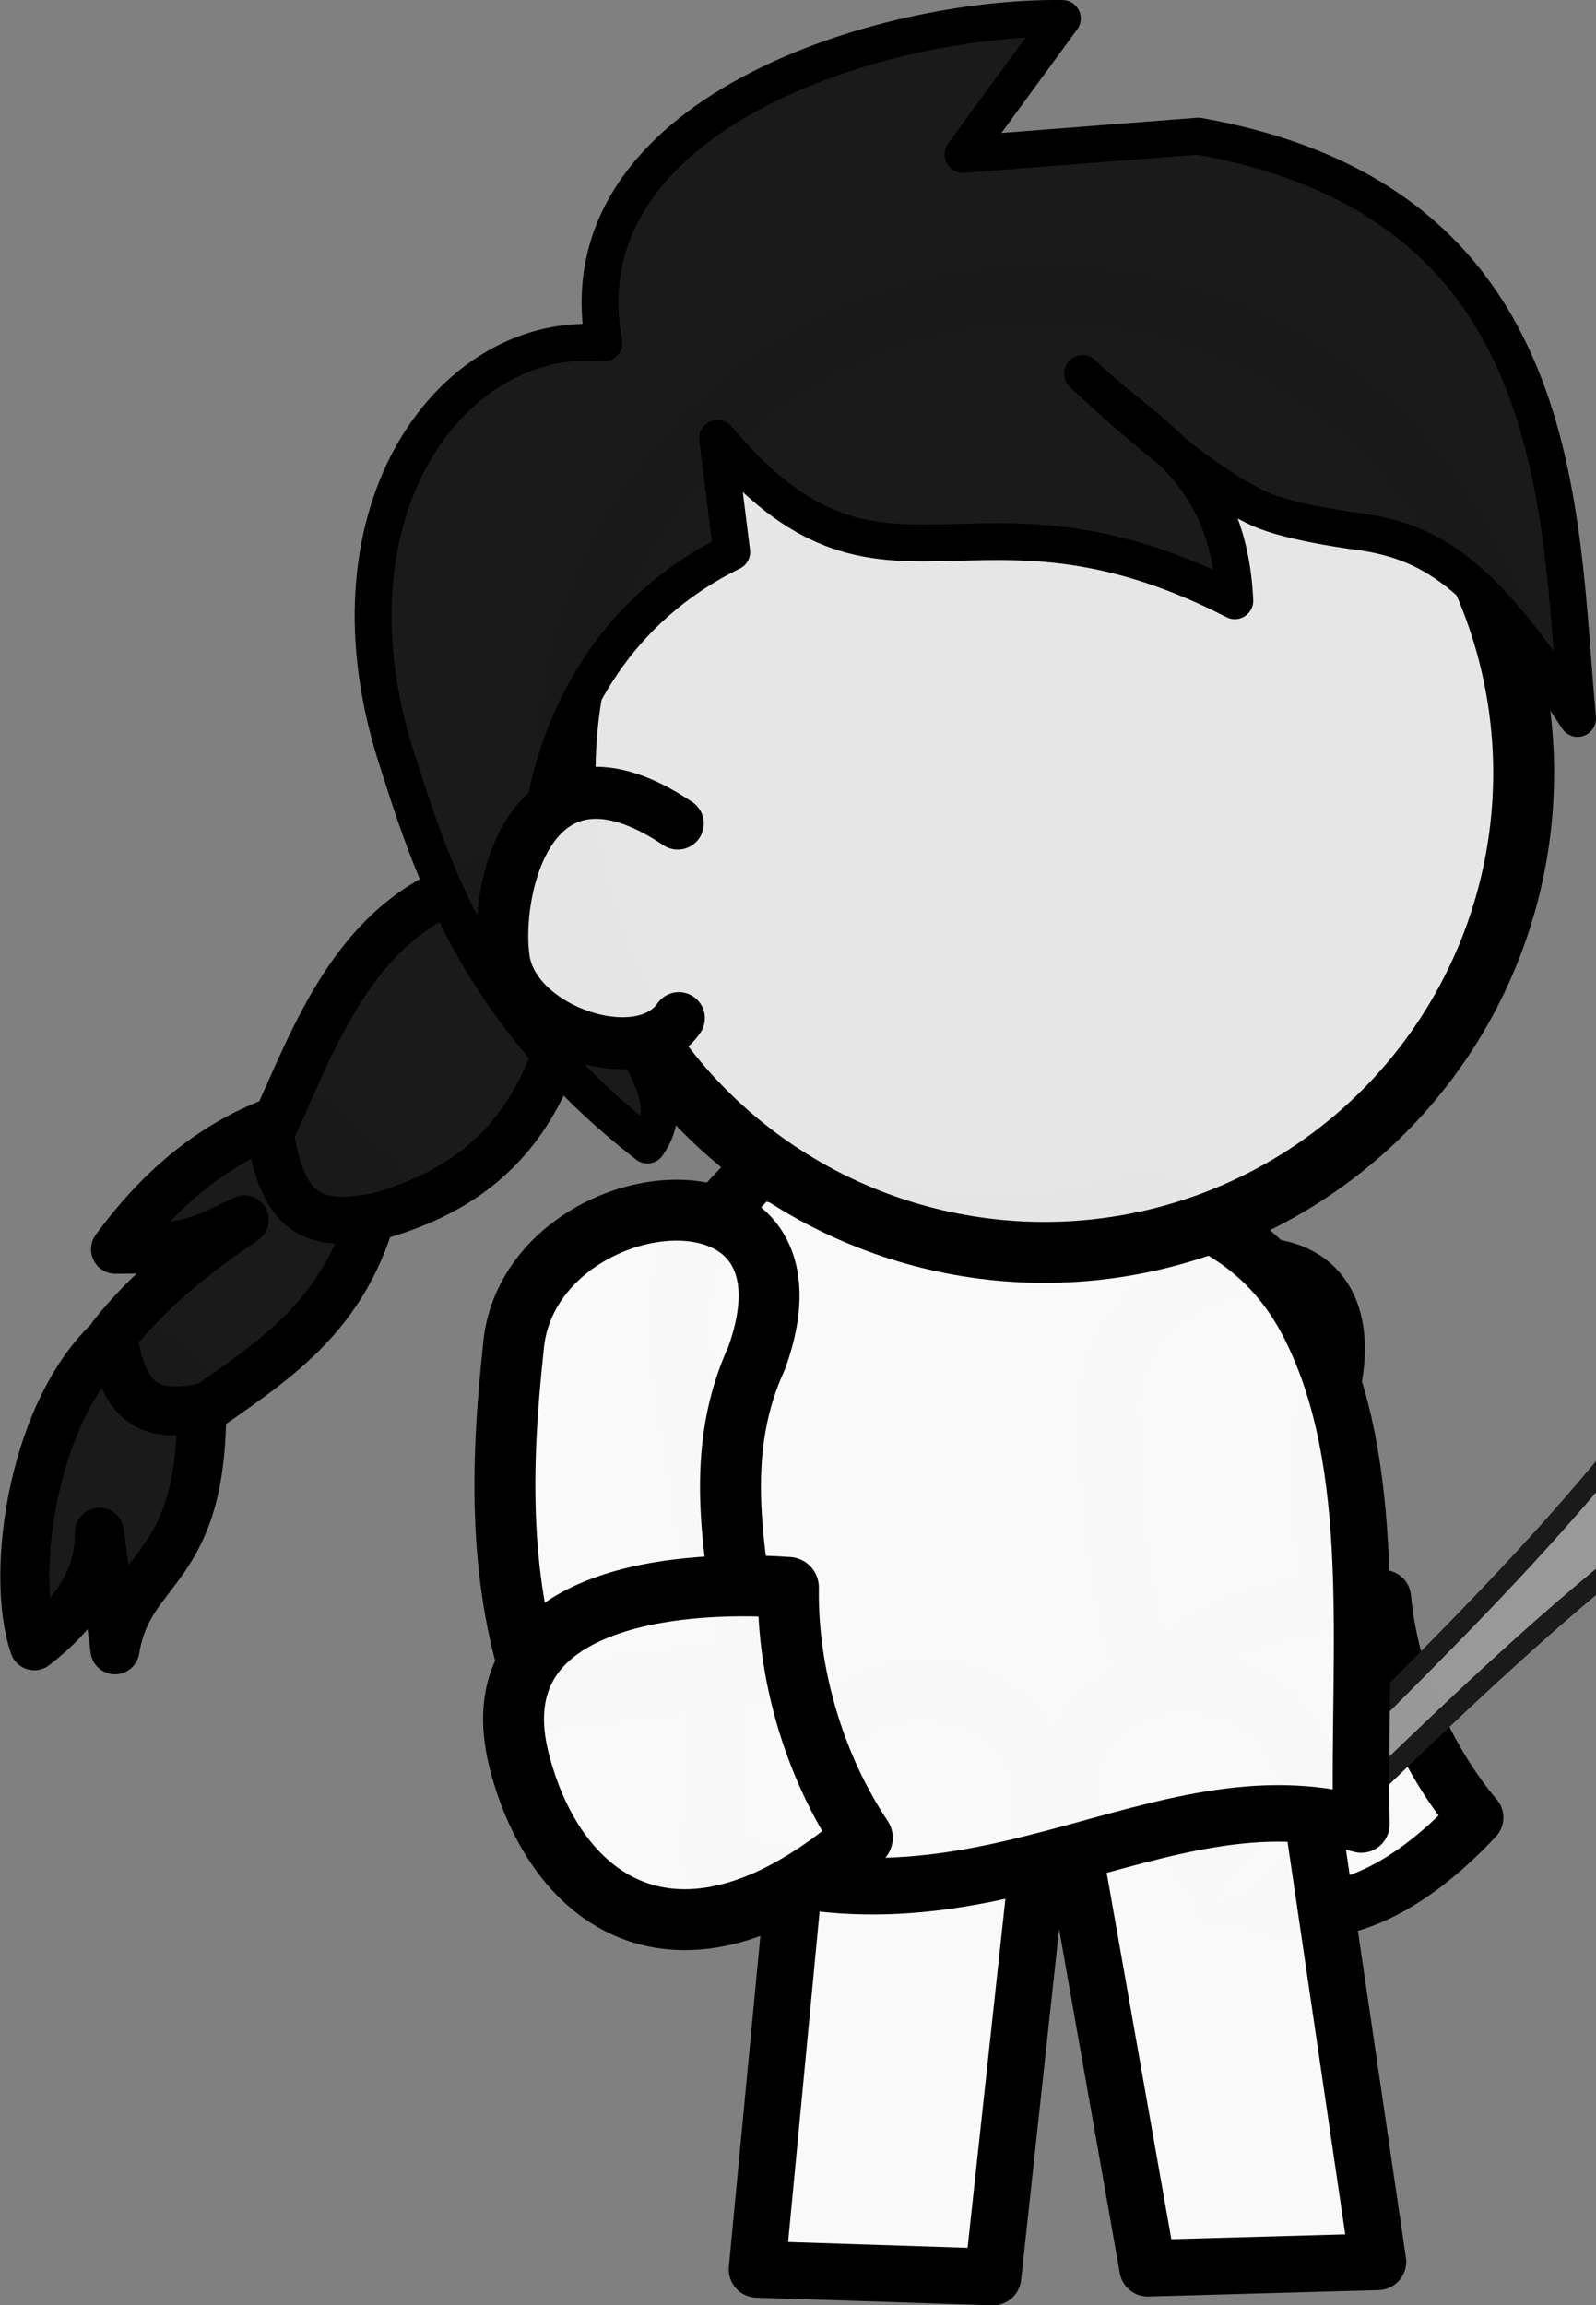 <?xml version="1.0" encoding="UTF-8" standalone="no"?>
<!-- Created with Inkscape (http://www.inkscape.org/) -->

<svg
   width="34.062mm"
   height="49.192mm"
   viewBox="0 0 34.062 49.192"
   version="1.1"
   id="svg1"
   inkscape:version="1.3 (0e150ed6c4, 2023-07-21)"
   sodipodi:docname="Player.svg"
   xml:space="preserve"
   xmlns:inkscape="http://www.inkscape.org/namespaces/inkscape"
   xmlns:sodipodi="http://sodipodi.sourceforge.net/DTD/sodipodi-0.dtd"
   xmlns="http://www.w3.org/2000/svg"
   xmlns:svg="http://www.w3.org/2000/svg"><rect x="0" y="0" width="34.062" height="49.192" fill="#808080" stroke="none"/><sodipodi:namedview
     id="namedview1"
     pagecolor="#505050"
     bordercolor="#eeeeee"
     borderopacity="1"
     inkscape:showpageshadow="0"
     inkscape:pageopacity="0"
     inkscape:pagecheckerboard="0"
     inkscape:deskcolor="#505050"
     inkscape:document-units="mm"
     inkscape:zoom="2.0485264"
     inkscape:cx="97.631154"
     inkscape:cy="57.846459"
     inkscape:window-width="1920"
     inkscape:window-height="1009"
     inkscape:window-x="1912"
     inkscape:window-y="-8"
     inkscape:window-maximized="1"
     inkscape:current-layer="layer1" /><defs
     id="defs1" /><g
     inkscape:label="Layer 1"
     inkscape:groupmode="layer"
     id="layer1"
     transform="translate(-87.842,-123.825)"><path
       style="fill:#f9f9f9;fill-opacity:0.994;stroke:#000000;stroke-width:1.209;stroke-linecap:round;stroke-linejoin:round;stroke-dasharray:none"
       d="m 104.987,161.88 -0.988,10.37 5.034,0.163 1.053,-9.72 c 0.349,-3.433 -4.528,-3.726 -5.1,-0.813 z"
       id="path8"
       sodipodi:nodetypes="ccccc" /><g
       id="g15"
       transform="translate(435.118,349.964)"><path
         style="fill:#f9f9f9;fill-opacity:0.994;stroke:#000000;stroke-width:1.187;stroke-linecap:round;stroke-linejoin:round;stroke-dasharray:none"
         d="m -323.599,-196.11 c -0.08,-3.234 5.776,-4.622 4.735,-0.305 -0.7,2.12 0.104,4.09 0.583,6.093 l -4.075,0.964 c -1.034,-2.114 -1.236,-4.412 -1.243,-6.753 z"
         id="path11"
         sodipodi:nodetypes="ccccc" /><path
         style="fill:#f9f9f9;fill-opacity:0.994;stroke:#000000;stroke-width:1.187;stroke-linecap:round;stroke-linejoin:round;stroke-dasharray:none"
         d="m -317.754,-192.044 c -2.394,0.093 -5.981,0.937 -4.839,3.947 1.033,2.722 3.642,4.125 6.809,0.743 -1.068,-1.271 -1.808,-2.993 -1.97,-4.69 z"
         id="path12"
         sodipodi:nodetypes="cscc" /></g><g
       id="g42"><path
         style="fill:#999999;fill-opacity:0.994;stroke:#1a1a1a;stroke-width:0.43;stroke-linecap:round;stroke-linejoin:round;stroke-dasharray:none"
         d="m 124.288,152.15 c 0.699,0.206 -0.004,1.302 0.469,1.607 0.37,0.505 1.477,-0.095 1.616,0.606 -4.7,2.832 -8.113,6.621 -11.915,10.121 -0.87,0.337 -1.109,0.12 -0.64,-0.717 3.618,-3.799 7.693,-7.336 10.471,-11.618 z"
         id="path41"
         sodipodi:nodetypes="cccccc" /><g
         id="g41"
         transform="rotate(46.017,135.613,123.03)"
         style="fill:#1a1a1a;stroke:#000000"><path
           style="fill:#1a1a1a;fill-opacity:0.994;stroke:#000000;stroke-width:0.403;stroke-linecap:round;stroke-linejoin:round;stroke-dasharray:none"
           d="m 150.269,146.952 c 0,0 -0.371,-1.096 -1.456,-1.612 -0.154,-1.179 0.793,-1.555 1.467,-2.209 0.965,0.696 1.482,1.352 1.478,2.22 -1.124,0.48 -1.49,1.601 -1.49,1.601 z"
           id="path35"
           sodipodi:nodetypes="ccccc" /><path
           style="fill:#1a1a1a;fill-opacity:0.994;stroke:#000000;stroke-width:0.342;stroke-linecap:round;stroke-linejoin:round;stroke-dasharray:none"
           d="m 150.274,148.75 c -0.191,0.597 -0.639,0.506 -0.707,1.372 -0.045,0.427 0.283,1.24 0.639,1.398 0.314,-0.15 0.693,-0.688 0.736,-1.454 -0.092,-0.685 -0.461,-0.65 -0.668,-1.316 z"
           id="path36"
           sodipodi:nodetypes="ccccc" /><g
           id="g40"
           transform="translate(0.044)"
           style="fill:#1a1a1a;stroke:#000000"><path
             style="fill:#1a1a1a;fill-opacity:0.994;stroke:#000000;stroke-width:0.403;stroke-linecap:round;stroke-linejoin:round;stroke-dasharray:none"
             d="m 149.488,148.643 c -0.981,0.052 -1.532,-0.006 -2.383,-0.5 -1.152,-0.669 -1.097,-1.555 -1.156,-2.149 2.498,-1.209 3.183,0.386 3.993,1.45 -0.527,-0.007 -0.959,0.516 -0.454,1.199 z"
             id="path37"
             sodipodi:nodetypes="csccc" /><path
             style="fill:#1a1a1a;fill-opacity:0.994;stroke:#000000;stroke-width:0.403;stroke-linecap:round;stroke-linejoin:round;stroke-dasharray:none"
             d="m 149.397,149.112 c -0.708,0.109 -1.416,0.101 -2.123,-0.274 -0.478,0.264 -0.736,0.908 -0.833,1.827 0.89,0.184 1.781,0.559 2.671,-0.126 -0.308,-0.584 -0.017,-1.007 0.285,-1.427 z"
             id="path38"
             sodipodi:nodetypes="ccccc" /><path
             style="fill:#1a1a1a;fill-opacity:0.994;stroke:#000000;stroke-width:0.403;stroke-linecap:round;stroke-linejoin:round;stroke-dasharray:none"
             d="m 150.981,148.655 c 0.981,0.052 1.532,-0.006 2.383,-0.5 1.152,-0.669 1.097,-1.555 1.156,-2.149 -2.498,-1.209 -3.183,0.386 -3.993,1.45 0.527,-0.007 0.959,0.516 0.454,1.199 z"
             id="path39"
             sodipodi:nodetypes="csccc" /><path
             style="fill:#1a1a1a;fill-opacity:0.994;stroke:#000000;stroke-width:0.403;stroke-linecap:round;stroke-linejoin:round;stroke-dasharray:none"
             d="m 151.03,149.146 c 0.708,0.109 1.416,0.101 2.123,-0.274 0.478,0.264 0.736,0.908 0.833,1.827 -0.89,0.184 -1.781,0.559 -2.671,-0.126 0.308,-0.584 0.017,-1.007 -0.285,-1.427 z"
             id="path40"
             sodipodi:nodetypes="ccccc" /></g></g></g><path
       style="fill:#f9f9f9;fill-opacity:0.994;stroke:#000000;stroke-width:1.209;stroke-linecap:round;stroke-linejoin:round;stroke-dasharray:none"
       d="m 115.725,161.718 1.524,10.37 -4.913,0.137 -1.711,-9.695 c -0.349,-3.433 4.528,-3.726 5.1,-0.813 z"
       id="path9"
       sodipodi:nodetypes="ccccc" /><path
       style="fill:#f9f9f9;fill-opacity:0.994;stroke:#000000;stroke-width:1.207;stroke-linecap:round;stroke-linejoin:round;stroke-dasharray:none"
       d="m 104.013,148.782 c 3.803,1.081 3.838,1.726 8.23,0.645 1.82,0.441 2.9,1.405 3.551,2.695 1.502,2.975 1.031,6.919 1.101,10.635 -4.38,-1.223 -8.15,2.803 -13.87,0.694 0.344,-5.162 -0.169,-7.365 -0.6,-10.326 -0.389,-2.672 0.602,-3.236 1.587,-4.342 z"
       id="path7"
       sodipodi:nodetypes="ccsccsc" /><path
       style="fill:#1a1a1a;fill-opacity:0.994;stroke:#000000;stroke-width:1.046;stroke-linecap:round;stroke-linejoin:round;stroke-dasharray:none"
       d="m 90.317,152.306 c -1.766,1.505 -2.279,5.084 -1.744,6.637 0.909,-0.701 1.403,-1.455 1.391,-2.422 l 0.332,2.508 c 0.301,-1.863 1.891,-1.594 1.851,-5.276 -0.514,-1.016 -1.178,-1.198 -1.829,-1.447 z"
       id="path15"
       sodipodi:nodetypes="cccccc" /><path
       style="fill:#1a1a1a;fill-opacity:0.994;stroke:#000000;stroke-width:1.046;stroke-linecap:round;stroke-linejoin:round;stroke-dasharray:none"
       d="m 90.247,152.329 c 0.245,1.599 0.902,1.747 2.022,1.521 1.669,-1.165 3.188,-2.16 3.687,-4.886 l -1.611,-1.414 c -1.374,0.371 -2.759,1.186 -4.038,2.933 1.62,0.003 1.881,-0.223 2.748,-0.627 -1.106,0.736 -2.076,1.549 -2.808,2.472 z"
       id="path16"
       sodipodi:nodetypes="ccccccc" /><path
       style="fill:#1a1a1a;fill-opacity:0.994;stroke:#000000;stroke-width:1.003;stroke-linecap:round;stroke-linejoin:round;stroke-dasharray:none"
       d="m 93.613,148.021 c 0.281,1.838 1.037,2.008 2.325,1.749 2.388,-0.684 3.843,-2.235 4.239,-5.618 -0.312,-0.915 -0.932,-1.453 -1.852,-1.626 -2.871,0.678 -3.732,3.374 -4.712,5.494 z"
       id="path17"
       sodipodi:nodetypes="ccccc" /><g
       id="g14"
       transform="translate(435.118,349.964)"
       inkscape:export-filename="RArm.svg"
       inkscape:export-xdpi="96"
       inkscape:export-ydpi="96"><g
         id="g13"><path
           style="fill:#f9f9f9;fill-opacity:0.994;stroke:#000000;stroke-width:1.3;stroke-linecap:round;stroke-linejoin:round;stroke-dasharray:none"
           d="m -336.319,-197.394 c 0.303,-3.528 6.843,-4.333 5.189,0.239 -1.018,2.222 -0.381,4.464 -0.101,6.701 l -4.551,0.558 c -0.871,-2.425 -0.813,-4.95 -0.537,-7.498 z"
           id="path4"
           sodipodi:nodetypes="ccccc" /><path
           style="fill:#f9f9f9;fill-opacity:0.994;stroke:#000000;stroke-width:1.3;stroke-linecap:round;stroke-linejoin:round;stroke-dasharray:none"
           d="m -330.45,-192.264 c -2.617,-0.187 -6.622,0.298 -5.742,3.711 0.796,3.087 3.466,4.928 7.319,1.63 -1.009,-1.512 -1.606,-3.475 -1.577,-5.342 z"
           id="path3"
           sodipodi:nodetypes="cscc" /></g></g><g
       id="g12"
       transform="translate(435.118,349.964)"><circle
         style="fill:#e6e6e6;fill-opacity:0.994;stroke:#000000;stroke-width:1.3;stroke-linecap:round;stroke-linejoin:round;stroke-dasharray:none"
         id="path1"
         cx="-324.987"
         cy="-209.644"
         r="10.229" /><path
         style="fill:#1a1a1a;fill-opacity:0.994;stroke:#000000;stroke-width:0.786;stroke-linecap:round;stroke-linejoin:round;stroke-dasharray:none"
         d="m -324.172,-218.168 c 0,0 2.336,2.254 3.81,2.901 0.68,0.298 2.122,0.476 2.122,0.476 1.647,0.235 2.707,1.038 4.633,3.983 -0.408,-4.404 -0.163,-11.026 -8.096,-12.426 l -5.022,0.39 2.122,-2.901 c -3.807,-0.055 -10.695,2.022 -9.785,6.927 -3.175,-0.308 -6.087,3.476 -4.459,8.746 0.741,2.328 1.684,5.488 5.388,8.367 1.191,-1.687 -2.278,-3.202 -2.135,-7.515 0.386,-1.753 1.445,-3.918 3.935,-5.139 l -0.303,-2.425 c 3.568,4.245 5.344,0.541 11.04,3.464 -0.136,-2.907 -1.936,-3.545 -3.247,-4.849 z"
         id="path10"
         sodipodi:nodetypes="csccccccccccccc" /><path
         style="fill:#e6e6e6;fill-opacity:0.994;stroke:#000000;stroke-width:1.11;stroke-linecap:round;stroke-linejoin:round;stroke-dasharray:none"
         d="m -332.811,-208.565 c -3.158,-2.124 -3.935,1.458 -3.71,2.912 0.233,1.506 2.928,2.412 3.733,1.24"
         id="path2"
         sodipodi:nodetypes="csc" /></g><path
       style="fill:#f9f9f9;fill-opacity:0.994;stroke:#000000;stroke-width:1.209;stroke-linecap:round;stroke-linejoin:round;stroke-dasharray:none"
       d="m 11.65,165.99 -0.988,10.37 5.034,0.163 1.053,-9.72 c 0.349,-3.433 -4.528,-3.726 -5.1,-0.813 z"
       id="path5"
       sodipodi:nodetypes="ccccc"
       inkscape:export-filename=".\RLeg.svg"
       inkscape:export-xdpi="96"
       inkscape:export-ydpi="96" /><g
       id="g16"
       transform="translate(364.613,340.1)"
       inkscape:export-filename=".\LArm.svg"
       inkscape:export-xdpi="96"
       inkscape:export-ydpi="96"><path
         style="fill:#f9f9f9;fill-opacity:0.994;stroke:#000000;stroke-width:1.187;stroke-linecap:round;stroke-linejoin:round;stroke-dasharray:none"
         d="m -323.599,-196.11 c -0.08,-3.234 5.776,-4.622 4.735,-0.305 -0.7,2.12 0.104,4.09 0.583,6.093 l -4.075,0.964 c -1.034,-2.114 -1.236,-4.412 -1.243,-6.753 z"
         id="path6"
         sodipodi:nodetypes="ccccc" /><path
         style="fill:#f9f9f9;fill-opacity:0.994;stroke:#000000;stroke-width:1.187;stroke-linecap:round;stroke-linejoin:round;stroke-dasharray:none"
         d="m -317.754,-192.044 c -2.394,0.093 -5.981,0.937 -4.839,3.947 1.033,2.722 3.642,4.125 6.809,0.743 -1.068,-1.271 -1.808,-2.993 -1.97,-4.69 z"
         id="path13"
         sodipodi:nodetypes="cscc" /></g><path
       style="fill:#f9f9f9;fill-opacity:0.994;stroke:#000000;stroke-width:1.209;stroke-linecap:round;stroke-linejoin:round;stroke-dasharray:none"
       d="m 31.703,166.193 1.524,10.37 -4.913,0.137 -1.711,-9.695 c -0.349,-3.433 4.528,-3.726 5.1,-0.813 z"
       id="path18"
       sodipodi:nodetypes="ccccc"
       inkscape:export-filename=".\LLeg.svg"
       inkscape:export-xdpi="96"
       inkscape:export-ydpi="96" /><path
       style="fill:#f9f9f9;fill-opacity:0.994;stroke:#000000;stroke-width:1.207;stroke-linecap:round;stroke-linejoin:round;stroke-dasharray:none"
       d="m 16.155,135.448 c 3.803,1.081 3.838,1.726 8.23,0.645 1.82,0.441 2.9,1.405 3.551,2.695 1.502,2.975 1.031,6.919 1.101,10.635 -4.38,-1.223 -8.15,2.803 -13.87,0.694 0.344,-5.162 -0.169,-7.365 -0.6,-10.326 -0.389,-2.672 0.602,-3.236 1.587,-4.342 z"
       id="path19"
       sodipodi:nodetypes="ccsccsc"
       inkscape:export-filename="Body.svg"
       inkscape:export-xdpi="96"
       inkscape:export-ydpi="96" /><path
       style="fill:#1a1a1a;fill-opacity:0.994;stroke:#000000;stroke-width:1.046;stroke-linecap:round;stroke-linejoin:round;stroke-dasharray:none"
       d="m -19.551,153.31 c -1.766,1.505 -2.279,5.084 -1.744,6.637 0.909,-0.701 1.403,-1.455 1.391,-2.422 l 0.332,2.508 c 0.301,-1.863 1.891,-1.594 1.851,-5.276 -0.514,-1.016 -1.178,-1.198 -1.829,-1.447 z"
       id="path20"
       sodipodi:nodetypes="cccccc"
       inkscape:export-filename="Hair3.svg"
       inkscape:export-xdpi="96"
       inkscape:export-ydpi="96" /><path
       style="fill:#1a1a1a;fill-opacity:0.994;stroke:#000000;stroke-width:1.046;stroke-linecap:round;stroke-linejoin:round;stroke-dasharray:none"
       d="m -15.877,145.205 c 0.245,1.599 0.902,1.747 2.022,1.521 1.669,-1.165 3.188,-2.16 3.687,-4.886 l -1.611,-1.414 c -1.374,0.371 -2.759,1.186 -4.038,2.933 1.62,0.003 1.881,-0.223 2.748,-0.627 -1.106,0.736 -2.076,1.549 -2.808,2.472 z"
       id="path21"
       sodipodi:nodetypes="ccccccc"
       inkscape:export-filename="Hair2.svg"
       inkscape:export-xdpi="96"
       inkscape:export-ydpi="96" /><path
       style="fill:#1a1a1a;fill-opacity:0.994;stroke:#000000;stroke-width:1.003;stroke-linecap:round;stroke-linejoin:round;stroke-dasharray:none"
       d="m -7.305,127.746 c 0.281,1.838 1.037,2.008 2.325,1.749 2.388,-0.684 3.843,-2.235 4.239,-5.618 -0.312,-0.915 -0.932,-1.453 -1.852,-1.626 -2.871,0.678 -3.732,3.374 -4.712,5.494 z"
       id="path22"
       sodipodi:nodetypes="ccccc"
       inkscape:export-filename="Hair1.svg"
       inkscape:export-xdpi="96"
       inkscape:export-ydpi="96" /><g
       id="g25"
       transform="translate(334.566,341.379)"
       inkscape:export-filename="RArm.svg"
       inkscape:export-xdpi="96"
       inkscape:export-ydpi="96"><g
         id="g24"><path
           style="fill:#f9f9f9;fill-opacity:0.994;stroke:#000000;stroke-width:1.3;stroke-linecap:round;stroke-linejoin:round;stroke-dasharray:none"
           d="m -336.319,-197.394 c 0.303,-3.528 6.843,-4.333 5.189,0.239 -1.018,2.222 -0.381,4.464 -0.101,6.701 l -4.551,0.558 c -0.871,-2.425 -0.813,-4.95 -0.537,-7.498 z"
           id="path23"
           sodipodi:nodetypes="ccccc" /><path
           style="fill:#f9f9f9;fill-opacity:0.994;stroke:#000000;stroke-width:1.3;stroke-linecap:round;stroke-linejoin:round;stroke-dasharray:none"
           d="m -330.45,-192.264 c -2.617,-0.187 -6.622,0.298 -5.742,3.711 0.796,3.087 3.466,4.928 7.319,1.63 -1.009,-1.512 -1.606,-3.475 -1.577,-5.342 z"
           id="path24"
           sodipodi:nodetypes="cscc" /></g></g><g
       id="g26"
       transform="translate(346.804,328.958)"
       inkscape:export-filename="Head.svg"
       inkscape:export-xdpi="96"
       inkscape:export-ydpi="96"><circle
         style="fill:#e6e6e6;fill-opacity:0.994;stroke:#000000;stroke-width:1.3;stroke-linecap:round;stroke-linejoin:round;stroke-dasharray:none"
         id="circle25"
         cx="-324.987"
         cy="-209.644"
         r="10.229" /><path
         style="fill:#1a1a1a;fill-opacity:0.994;stroke:#000000;stroke-width:0.786;stroke-linecap:round;stroke-linejoin:round;stroke-dasharray:none"
         d="m -324.172,-218.168 c 0,0 2.336,2.254 3.81,2.901 0.68,0.298 2.122,0.476 2.122,0.476 1.647,0.235 2.707,1.038 4.633,3.983 -0.408,-4.404 -0.163,-11.026 -8.096,-12.426 l -5.022,0.39 2.122,-2.901 c -3.807,-0.055 -10.695,2.022 -9.785,6.927 -3.175,-0.308 -6.087,3.476 -4.459,8.746 0.741,2.328 1.684,5.488 5.388,8.367 1.191,-1.687 -2.278,-3.202 -2.135,-7.515 0.386,-1.753 1.445,-3.918 3.935,-5.139 l -0.303,-2.425 c 3.568,4.245 5.344,0.541 11.04,3.464 -0.136,-2.907 -1.936,-3.545 -3.247,-4.849 z"
         id="path25"
         sodipodi:nodetypes="csccccccccccccc" /><path
         style="fill:#e6e6e6;fill-opacity:0.994;stroke:#000000;stroke-width:1.11;stroke-linecap:round;stroke-linejoin:round;stroke-dasharray:none"
         d="m -332.811,-208.565 c -3.158,-2.124 -3.935,1.458 -3.71,2.912 0.233,1.506 2.928,2.412 3.733,1.24"
         id="path26"
         sodipodi:nodetypes="csc" /></g><g
       id="g35"
       inkscape:export-filename="..\..\Weapons\Orchid.svg"
       inkscape:export-xdpi="96"
       inkscape:export-ydpi="96"
       transform="translate(-74.266,-14.466)"><g
         id="g34"
         transform="translate(-20.372,0.601)"
         style="fill:#1a1a1a;stroke:#000000"><path
           style="fill:#1a1a1a;fill-opacity:0.994;stroke:#000000;stroke-width:0.403;stroke-linecap:round;stroke-linejoin:round;stroke-dasharray:none"
           d="m 150.269,146.952 c 0,0 -0.371,-1.096 -1.456,-1.612 -0.154,-1.179 0.793,-1.555 1.467,-2.209 0.965,0.696 1.482,1.352 1.478,2.22 -1.124,0.48 -1.49,1.601 -1.49,1.601 z"
           id="path28"
           sodipodi:nodetypes="ccccc" /><path
           style="fill:#1a1a1a;fill-opacity:0.994;stroke:#000000;stroke-width:0.342;stroke-linecap:round;stroke-linejoin:round;stroke-dasharray:none"
           d="m 150.274,148.75 c -0.191,0.597 -0.639,0.506 -0.707,1.372 -0.045,0.427 0.283,1.24 0.639,1.398 0.314,-0.15 0.693,-0.688 0.736,-1.454 -0.092,-0.685 -0.461,-0.65 -0.668,-1.316 z"
           id="path30"
           sodipodi:nodetypes="ccccc" /><g
           id="g32"
           transform="translate(0.044)"
           style="fill:#1a1a1a;stroke:#000000"><path
             style="fill:#1a1a1a;fill-opacity:0.994;stroke:#000000;stroke-width:0.403;stroke-linecap:round;stroke-linejoin:round;stroke-dasharray:none"
             d="m 149.488,148.643 c -0.981,0.052 -1.532,-0.006 -2.383,-0.5 -1.152,-0.669 -1.097,-1.555 -1.156,-2.149 2.498,-1.209 3.183,0.386 3.993,1.45 -0.527,-0.007 -0.959,0.516 -0.454,1.199 z"
             id="path27"
             sodipodi:nodetypes="csccc" /><path
             style="fill:#1a1a1a;fill-opacity:0.994;stroke:#000000;stroke-width:0.403;stroke-linecap:round;stroke-linejoin:round;stroke-dasharray:none"
             d="m 149.397,149.112 c -0.708,0.109 -1.416,0.101 -2.123,-0.274 -0.478,0.264 -0.736,0.908 -0.833,1.827 0.89,0.184 1.781,0.559 2.671,-0.126 -0.308,-0.584 -0.017,-1.007 0.285,-1.427 z"
             id="path29"
             sodipodi:nodetypes="ccccc" /><path
             style="fill:#1a1a1a;fill-opacity:0.994;stroke:#000000;stroke-width:0.403;stroke-linecap:round;stroke-linejoin:round;stroke-dasharray:none"
             d="m 150.981,148.655 c 0.981,0.052 1.532,-0.006 2.383,-0.5 1.152,-0.669 1.097,-1.555 1.156,-2.149 -2.498,-1.209 -3.183,0.386 -3.993,1.45 0.527,-0.007 0.959,0.516 0.454,1.199 z"
             id="path31"
             sodipodi:nodetypes="csccc" /><path
             style="fill:#1a1a1a;fill-opacity:0.994;stroke:#000000;stroke-width:0.403;stroke-linecap:round;stroke-linejoin:round;stroke-dasharray:none"
             d="m 151.03,149.146 c 0.708,0.109 1.416,0.101 2.123,-0.274 0.478,0.264 0.736,0.908 0.833,1.827 -0.89,0.184 -1.781,0.559 -2.671,-0.126 0.308,-0.584 0.017,-1.007 -0.285,-1.427 z"
             id="path32"
             sodipodi:nodetypes="ccccc" /></g></g><path
         style="fill:#999999;fill-opacity:0.994;stroke:#1a1a1a;stroke-width:0.43;stroke-linecap:round;stroke-linejoin:round;stroke-dasharray:none"
         d="m 128.33,152.003 c 0.634,-0.36 0.934,0.907 1.482,0.779 0.62,0.085 0.957,-1.128 1.559,-0.742 -1.226,5.349 -0.87,10.436 -0.992,15.602 -0.362,0.86 -0.684,0.882 -0.96,-0.037 -0.221,-5.242 0.063,-10.63 -1.088,-15.602 z"
         id="path34"
         sodipodi:nodetypes="cccccc" /></g></g></svg>
